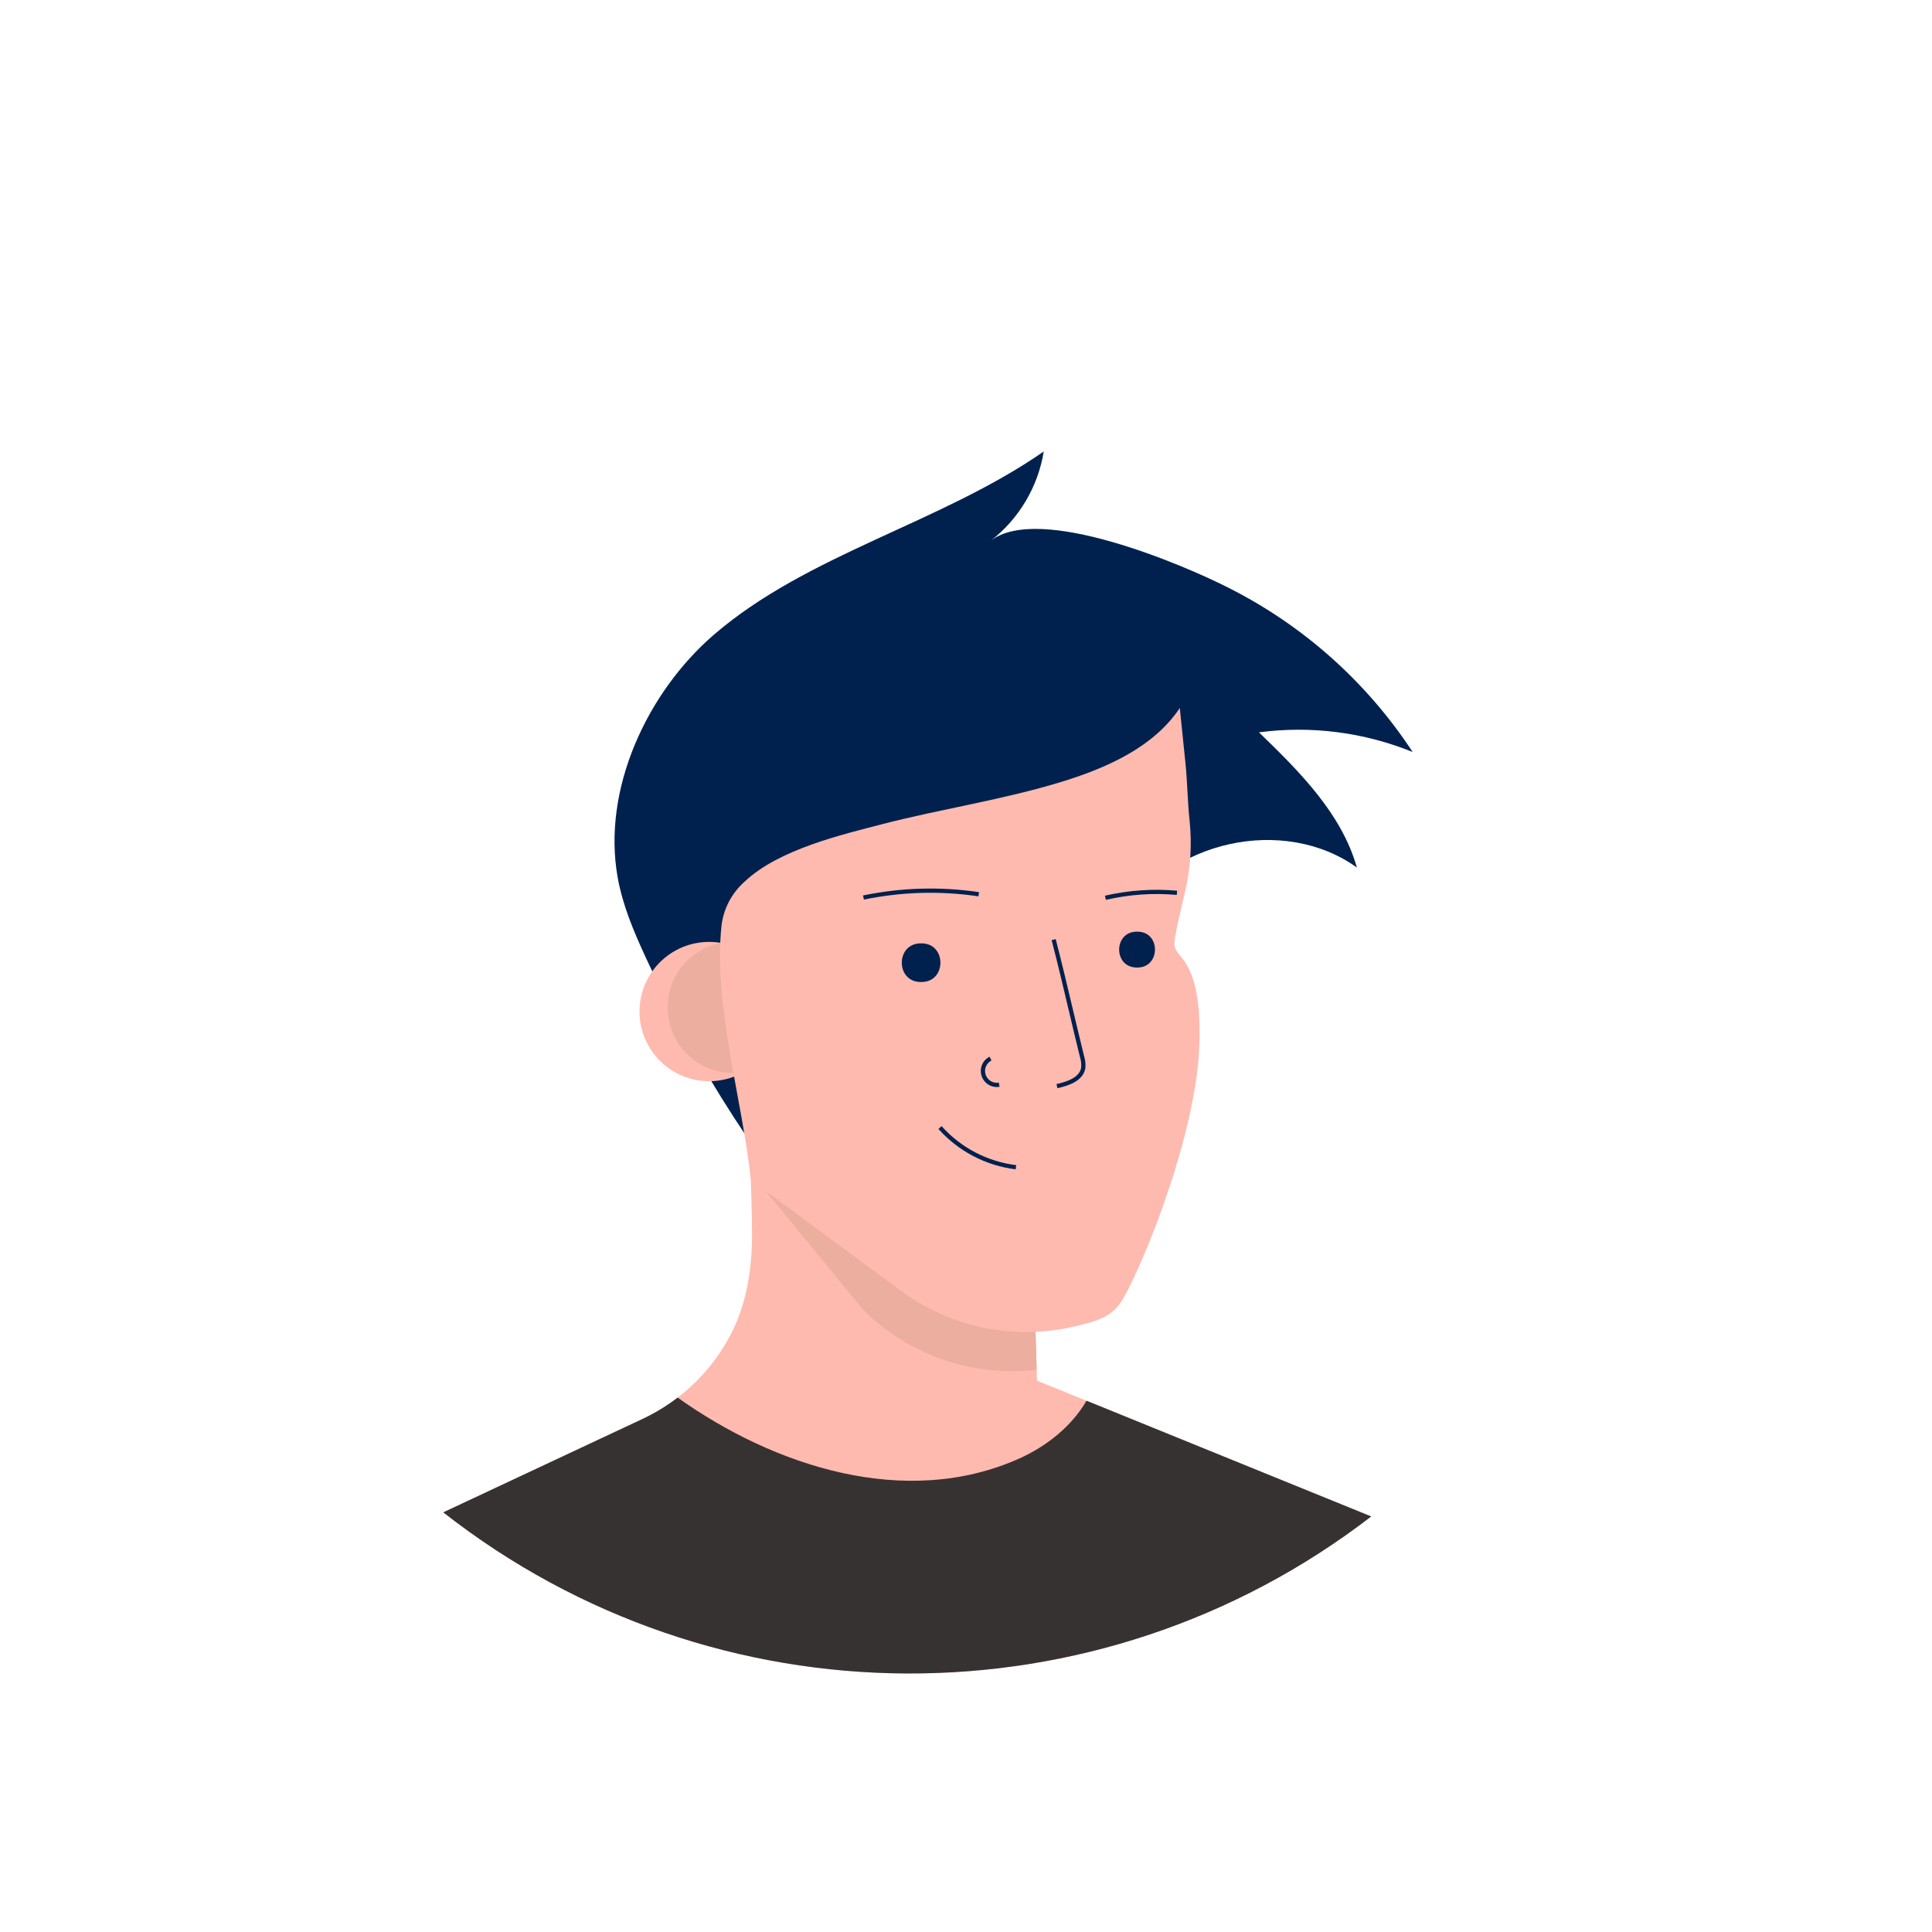 <svg width="67" height="67" viewBox="0 0 67 67" fill="none" xmlns="http://www.w3.org/2000/svg">
<g filter="url(#filter0_d_0_318)">
<path d="M58 31.5C58 46.136 46.136 58 31.5 58C16.864 58 5 46.136 5 31.5C5 16.864 16.864 5 31.5 5C46.136 5 58 16.864 58 31.5Z" fill="white"/>
</g>
<path d="M23.025 34.515C22.802 34.072 22.586 33.623 22.379 33.173C21.973 32.292 21.592 31.389 21.421 30.434C20.868 27.354 22.461 23.995 24.747 22.02C28.001 19.211 32.611 18.149 36.196 15.657C35.997 16.882 35.342 17.987 34.363 18.749C36.041 17.456 41.041 19.586 42.604 20.384C45.196 21.689 47.398 23.653 48.99 26.079C47.302 25.393 45.465 25.158 43.66 25.397C45.064 26.757 46.524 28.208 47.056 30.086C44.536 28.27 40.514 29.144 38.979 31.851C37.995 33.585 38.009 35.696 37.416 37.602C36.791 39.619 35.105 40.901 33.121 41.438C31.626 41.847 28.685 42.032 27.331 41.154C26.92 40.888 26.62 40.482 26.345 40.081C25.107 38.307 23.997 36.447 23.025 34.515Z" fill="#00214E"/>
<path d="M27.008 35.079C27.008 36.413 25.927 37.495 24.593 37.495C23.259 37.495 22.177 36.413 22.177 35.079C22.177 33.745 23.259 32.664 24.593 32.664C25.927 32.664 27.008 33.745 27.008 35.079Z" fill="#FFBAB0"/>
<path d="M27.698 34.937C27.698 36.193 26.681 37.211 25.425 37.211C24.169 37.211 23.152 36.193 23.152 34.937C23.152 33.682 24.169 32.664 25.425 32.664C26.681 32.664 27.698 33.682 27.698 34.937Z" fill="#ECAE9E"/>
<path d="M47.553 52.59C38.055 59.903 24.806 59.845 15.372 52.447L22.287 49.206C22.616 49.051 22.932 48.87 23.231 48.663C23.322 48.601 23.413 48.536 23.5 48.467C24.252 47.892 24.872 47.16 25.316 46.323C25.884 45.251 26.072 44.065 26.08 42.858C26.08 42.458 26.072 42.058 26.06 41.657C26.049 41.256 26.032 40.831 26.028 40.418C26.022 39.968 26.017 39.518 26.014 39.067L26.298 39.209L27.037 39.591L27.379 39.649L31.34 40.323L35.762 41.076L35.896 45.623L35.951 47.511L35.961 47.831V47.878L37.681 48.577L47.553 52.59Z" fill="#FFBAB0"/>
<path d="M35.949 47.501L35.73 47.524C33.592 47.711 31.479 46.95 29.951 45.442L26.061 40.705C26.048 40.293 26.032 40.823 26.028 40.409C26.022 39.959 26.017 39.509 26.014 39.058L26.298 39.2L27.037 39.582L27.379 39.641L31.341 40.314L35.763 41.067L35.896 45.614L35.949 47.501Z" fill="#ECAE9E"/>
<path d="M25.823 30.574C25.38 30.966 25.095 31.506 25.022 32.093C24.725 34.868 25.752 38.143 26.038 40.922L31.212 44.739C32.932 46.023 35.129 46.488 37.221 46.009C38.056 45.812 38.584 45.684 38.961 45.014C39.688 43.736 41.474 39.361 41.591 36.274C41.623 35.398 41.602 34.062 41.062 33.316C40.799 32.954 40.664 32.945 40.76 32.434C40.858 31.899 40.998 31.371 41.116 30.841C41.288 30.074 41.336 29.285 41.258 28.503C41.18 27.793 41.183 27.162 41.108 26.439C41.071 26.088 40.914 24.552 40.914 24.552C40.012 25.91 38.384 26.624 36.878 27.093C34.829 27.729 32.696 28.04 30.619 28.575C29.242 28.934 27.015 29.445 25.823 30.574Z" fill="#FFBAB0"/>
<path d="M31.963 32.715C32.83 32.722 32.83 34.048 31.963 34.055H31.925C31.056 34.048 31.056 32.722 31.925 32.715H31.963Z" fill="#00214E"/>
<path d="M39.45 32.31C40.255 32.31 40.255 33.546 39.45 33.553H39.414C38.61 33.546 38.61 32.316 39.414 32.31H39.45Z" fill="#00214E"/>
<path fill-rule="evenodd" clip-rule="evenodd" d="M35.223 40.551C34.19 40.424 33.238 39.927 32.544 39.151L32.653 39.053C33.323 39.803 34.243 40.283 35.241 40.406L35.223 40.551Z" fill="#00214E"/>
<path fill-rule="evenodd" clip-rule="evenodd" d="M33.931 31.084C32.611 30.888 31.267 30.926 29.96 31.197L29.93 31.053C31.254 30.779 32.616 30.74 33.953 30.939L33.931 31.084Z" fill="#00214E"/>
<path fill-rule="evenodd" clip-rule="evenodd" d="M40.809 31.035C39.986 30.961 39.157 31.019 38.352 31.205L38.319 31.062C39.139 30.873 39.984 30.814 40.822 30.889L40.809 31.035Z" fill="#00214E"/>
<path d="M47.553 52.589C38.055 59.903 24.806 59.844 15.372 52.447L22.287 49.206C22.616 49.051 22.932 48.87 23.231 48.663C23.322 48.601 23.413 48.535 23.5 48.467C26.846 50.849 31.413 52.35 35.363 50.573C36.304 50.147 37.168 49.459 37.679 48.575L47.553 52.589Z" fill="#373232"/>
<path fill-rule="evenodd" clip-rule="evenodd" d="M34.042 37.315C33.956 37.055 34.072 36.77 34.317 36.645L34.383 36.776C34.203 36.868 34.117 37.077 34.181 37.269C34.244 37.461 34.438 37.578 34.638 37.545L34.662 37.689C34.391 37.735 34.128 37.576 34.042 37.315Z" fill="#00214E"/>
<path fill-rule="evenodd" clip-rule="evenodd" d="M37.056 35.007C36.867 34.206 36.679 33.408 36.469 32.603L36.61 32.566C36.82 33.371 37.01 34.173 37.199 34.976C37.329 35.525 37.459 36.074 37.595 36.624C37.637 36.757 37.652 36.898 37.64 37.037L37.64 37.039L37.639 37.042C37.604 37.267 37.452 37.421 37.27 37.526C37.087 37.632 36.866 37.695 36.67 37.737L36.639 37.594C36.83 37.553 37.034 37.493 37.196 37.4C37.357 37.307 37.468 37.186 37.494 37.022C37.504 36.902 37.491 36.781 37.455 36.666L37.454 36.664L37.453 36.661C37.316 36.107 37.186 35.556 37.056 35.007Z" fill="#00214E"/>
<defs>
<filter id="filter0_d_0_318" x="0" y="0" width="67" height="67" filterUnits="userSpaceOnUse" color-interpolation-filters="sRGB">
<feFlood flood-opacity="0" result="BackgroundImageFix"/>
<feColorMatrix in="SourceAlpha" type="matrix" values="0 0 0 0 0 0 0 0 0 0 0 0 0 0 0 0 0 0 127 0" result="hardAlpha"/>
<feOffset dx="2" dy="2"/>
<feGaussianBlur stdDeviation="3.5"/>
<feComposite in2="hardAlpha" operator="out"/>
<feColorMatrix type="matrix" values="0 0 0 0 0 0 0 0 0 0 0 0 0 0 0 0 0 0 0.1 0"/>
<feBlend mode="normal" in2="BackgroundImageFix" result="effect1_dropShadow_0_318"/>
<feBlend mode="normal" in="SourceGraphic" in2="effect1_dropShadow_0_318" result="shape"/>
</filter>
</defs>
</svg>
